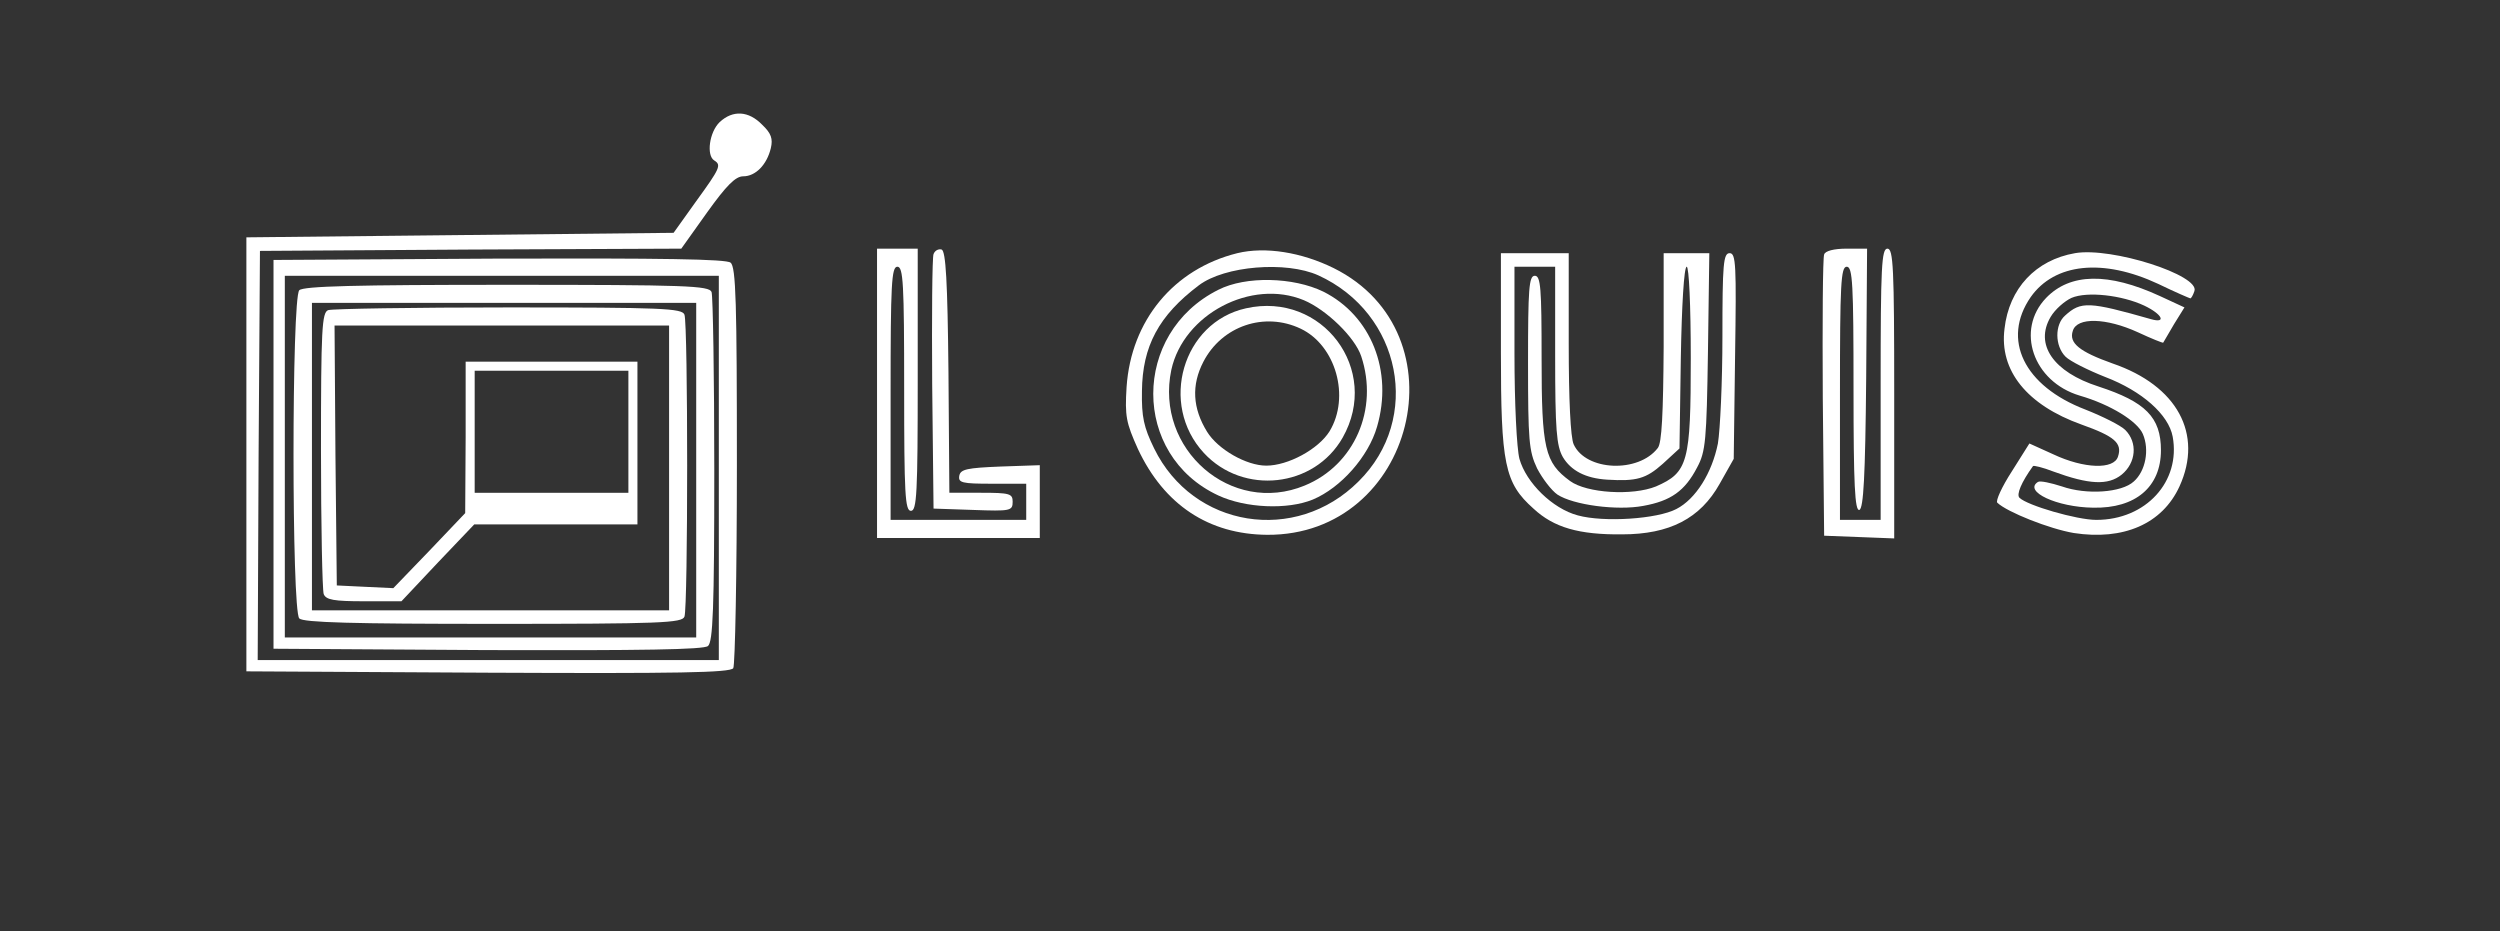 <svg preserveAspectRatio="xMidYMid meet" viewBox="0 0 553 206" height="206pt" width="553pt" xmlns="http://www.w3.org/2000/svg" version="1.0">
<rect x="0" y="0" width="553" height="206" fill="#333333" stroke="none"/>
<g stroke="none" fill="#ffffff" transform="translate(0,206) scale(0.1,-0.1)">
<path d="M1592 1790 c-23 -22 -30 -74 -12 -85 16 -10 13 -17 -40 -90 l-50 -70
-473 -5 -472 -5 0 -480 0 -480 534 -3 c421 -2 536 0 543 10 4 7 8 209 8 449 0
357 -2 439 -14 448 -9 8 -152 10 -512 9 l-499 -3 0 -430 0 -430 474 -3 c341
-1 478 1 487 9 11 9 14 82 14 389 0 208 -3 385 -6 394 -5 14 -55 16 -453 16
-334 0 -450 -3 -459 -12 -17 -17 -17 -709 0 -726 9 -9 118 -12 429 -12 371 0
418 2 423 16 8 20 8 648 0 668 -5 14 -49 16 -389 16 -211 0 -390 -3 -399 -6
-14 -5 -16 -42 -16 -309 0 -167 3 -310 6 -319 5 -13 23 -16 89 -16 l83 0 80
85 81 85 180 0 181 0 0 180 0 180 -190 0 -190 0 0 -167 -1 -168 -79 -83 -80
-83 -63 3 -62 3 -3 288 -2 287 370 0 370 0 0 -315 0 -315 -395 0 -395 0 0 340
0 340 425 0 425 0 0 -370 0 -370 -455 0 -455 0 0 400 0 400 480 0 480 0 0
-425 0 -425 -510 0 -510 0 2 453 3 452 466 3 466 2 57 80 c43 60 63 80 80 80
27 0 52 25 61 62 5 21 1 33 -19 52 -30 31 -65 33 -94 6z m-202 -685 l0 -135
-170 0 -170 0 0 135 0 135 170 0 170 0 0 -135z"></path>
<path d="M1940 1190 l0 -320 180 0 180 0 0 80 0 81 -87 -3 c-74 -3 -88 -6 -91
-20 -3 -16 6 -18 72 -18 l76 0 0 -40 0 -40 -150 0 -150 0 0 280 c0 242 2 280
15 280 13 0 15 -37 15 -270 0 -233 2 -270 15 -270 13 0 15 39 15 290 l0 290
-45 0 -45 0 0 -320z"></path>
<path d="M2065 1498 c-3 -7 -4 -137 -3 -288 l3 -275 88 -3 c82 -3 87 -2 87 18
0 18 -6 20 -70 20 l-70 0 -2 267 c-2 202 -6 267 -15 271 -7 2 -15 -2 -18 -10z"></path>
<path d="M2737 1500 c-141 -35 -235 -149 -245 -296 -4 -65 -1 -79 25 -137 58
-124 157 -189 286 -190 326 -2 437 446 147 590 -71 35 -151 48 -213 33z m179
-49 c184 -84 230 -317 89 -456 -139 -139 -366 -103 -452 73 -23 47 -28 70 -27
127 1 99 37 167 126 234 57 43 193 54 264 22z"></path>
<path d="M2695 1419 c-192 -96 -192 -366 0 -455 60 -28 153 -32 209 -9 62 26
123 95 142 161 36 123 -13 246 -119 299 -66 32 -171 35 -232 4z m189 -23 c50
-21 113 -82 127 -124 39 -117 -15 -241 -125 -286 -162 -67 -332 80 -295 256
27 123 177 202 293 154z"></path>
<path d="M2756 1378 c-140 -31 -193 -212 -93 -320 87 -94 244 -77 307 34 85
150 -45 324 -214 286z m121 -45 c78 -37 110 -151 64 -227 -25 -40 -92 -76
-140 -76 -44 0 -107 36 -131 75 -32 52 -35 103 -8 155 41 79 135 111 215 73z"></path>
<path d="M4035 1497 c-3 -7 -4 -149 -3 -317 l3 -305 78 -3 77 -3 0 321 c0 278
-2 320 -15 320 -13 0 -15 -40 -15 -300 l0 -300 -45 0 -45 0 0 280 c0 242 2
280 15 280 13 0 15 -37 15 -271 0 -212 3 -270 13 -267 9 4 13 73 15 291 l2
287 -45 0 c-28 0 -48 -5 -50 -13z"></path>
<path d="M4590 1500 c-87 -15 -146 -78 -156 -167 -12 -93 50 -169 170 -212 73
-26 91 -41 81 -71 -9 -29 -75 -27 -143 5 l-53 24 -39 -62 c-22 -34 -36 -65
-32 -69 22 -21 116 -58 169 -67 110 -17 196 20 234 103 53 116 -5 223 -148
272 -73 26 -97 45 -88 72 9 31 74 29 144 -3 30 -14 55 -24 56 -23 1 2 12 20
24 41 l23 37 -54 25 c-115 53 -199 51 -252 -4 -68 -71 -29 -185 74 -216 69
-20 128 -57 140 -85 15 -35 6 -82 -20 -105 -27 -25 -105 -30 -159 -11 -25 8
-48 13 -53 10 -33 -21 42 -56 122 -57 94 -2 150 46 150 127 0 73 -34 107 -138
141 -100 32 -142 93 -106 154 10 17 31 35 46 42 35 15 112 6 161 -17 40 -19
50 -40 15 -30 -137 39 -155 40 -190 8 -23 -20 -23 -67 1 -91 10 -10 50 -30 88
-45 81 -31 140 -83 149 -132 18 -99 -59 -184 -169 -184 -43 0 -153 32 -170 49
-7 7 4 34 30 70 1 2 22 -3 45 -12 79 -29 121 -31 151 -7 32 26 36 71 8 99 -10
10 -50 30 -88 45 -136 52 -186 155 -121 249 53 75 160 86 282 29 37 -18 70
-32 71 -32 2 0 6 7 9 16 13 35 -183 98 -264 84z"></path>
<path d="M3320 1283 c0 -250 8 -291 72 -348 45 -42 101 -58 196 -57 105 0 173
35 216 112 l31 55 3 228 c3 201 2 227 -12 227 -14 0 -16 -24 -16 -184 0 -101
-5 -207 -10 -237 -13 -65 -49 -123 -92 -145 -42 -22 -160 -30 -218 -14 -56 15
-114 72 -129 125 -6 23 -11 123 -11 233 l0 192 45 0 45 0 0 -196 c0 -166 3
-200 17 -225 18 -30 50 -47 98 -50 65 -4 86 2 123 35 l37 34 3 201 c2 114 7
201 13 201 5 0 9 -85 9 -202 0 -231 -6 -253 -77 -284 -52 -21 -153 -15 -190
12 -56 41 -63 71 -63 272 0 155 -2 182 -15 182 -13 0 -15 -28 -15 -192 0 -173
2 -196 20 -234 12 -23 32 -49 45 -58 35 -23 132 -36 190 -25 61 11 92 33 119
85 19 35 21 60 24 257 l3 217 -50 0 -51 0 0 -207 c-1 -148 -4 -213 -13 -224
-43 -56 -159 -51 -186 8 -7 15 -11 99 -11 223 l0 200 -75 0 -75 0 0 -217z"></path>
</g>
</svg>
